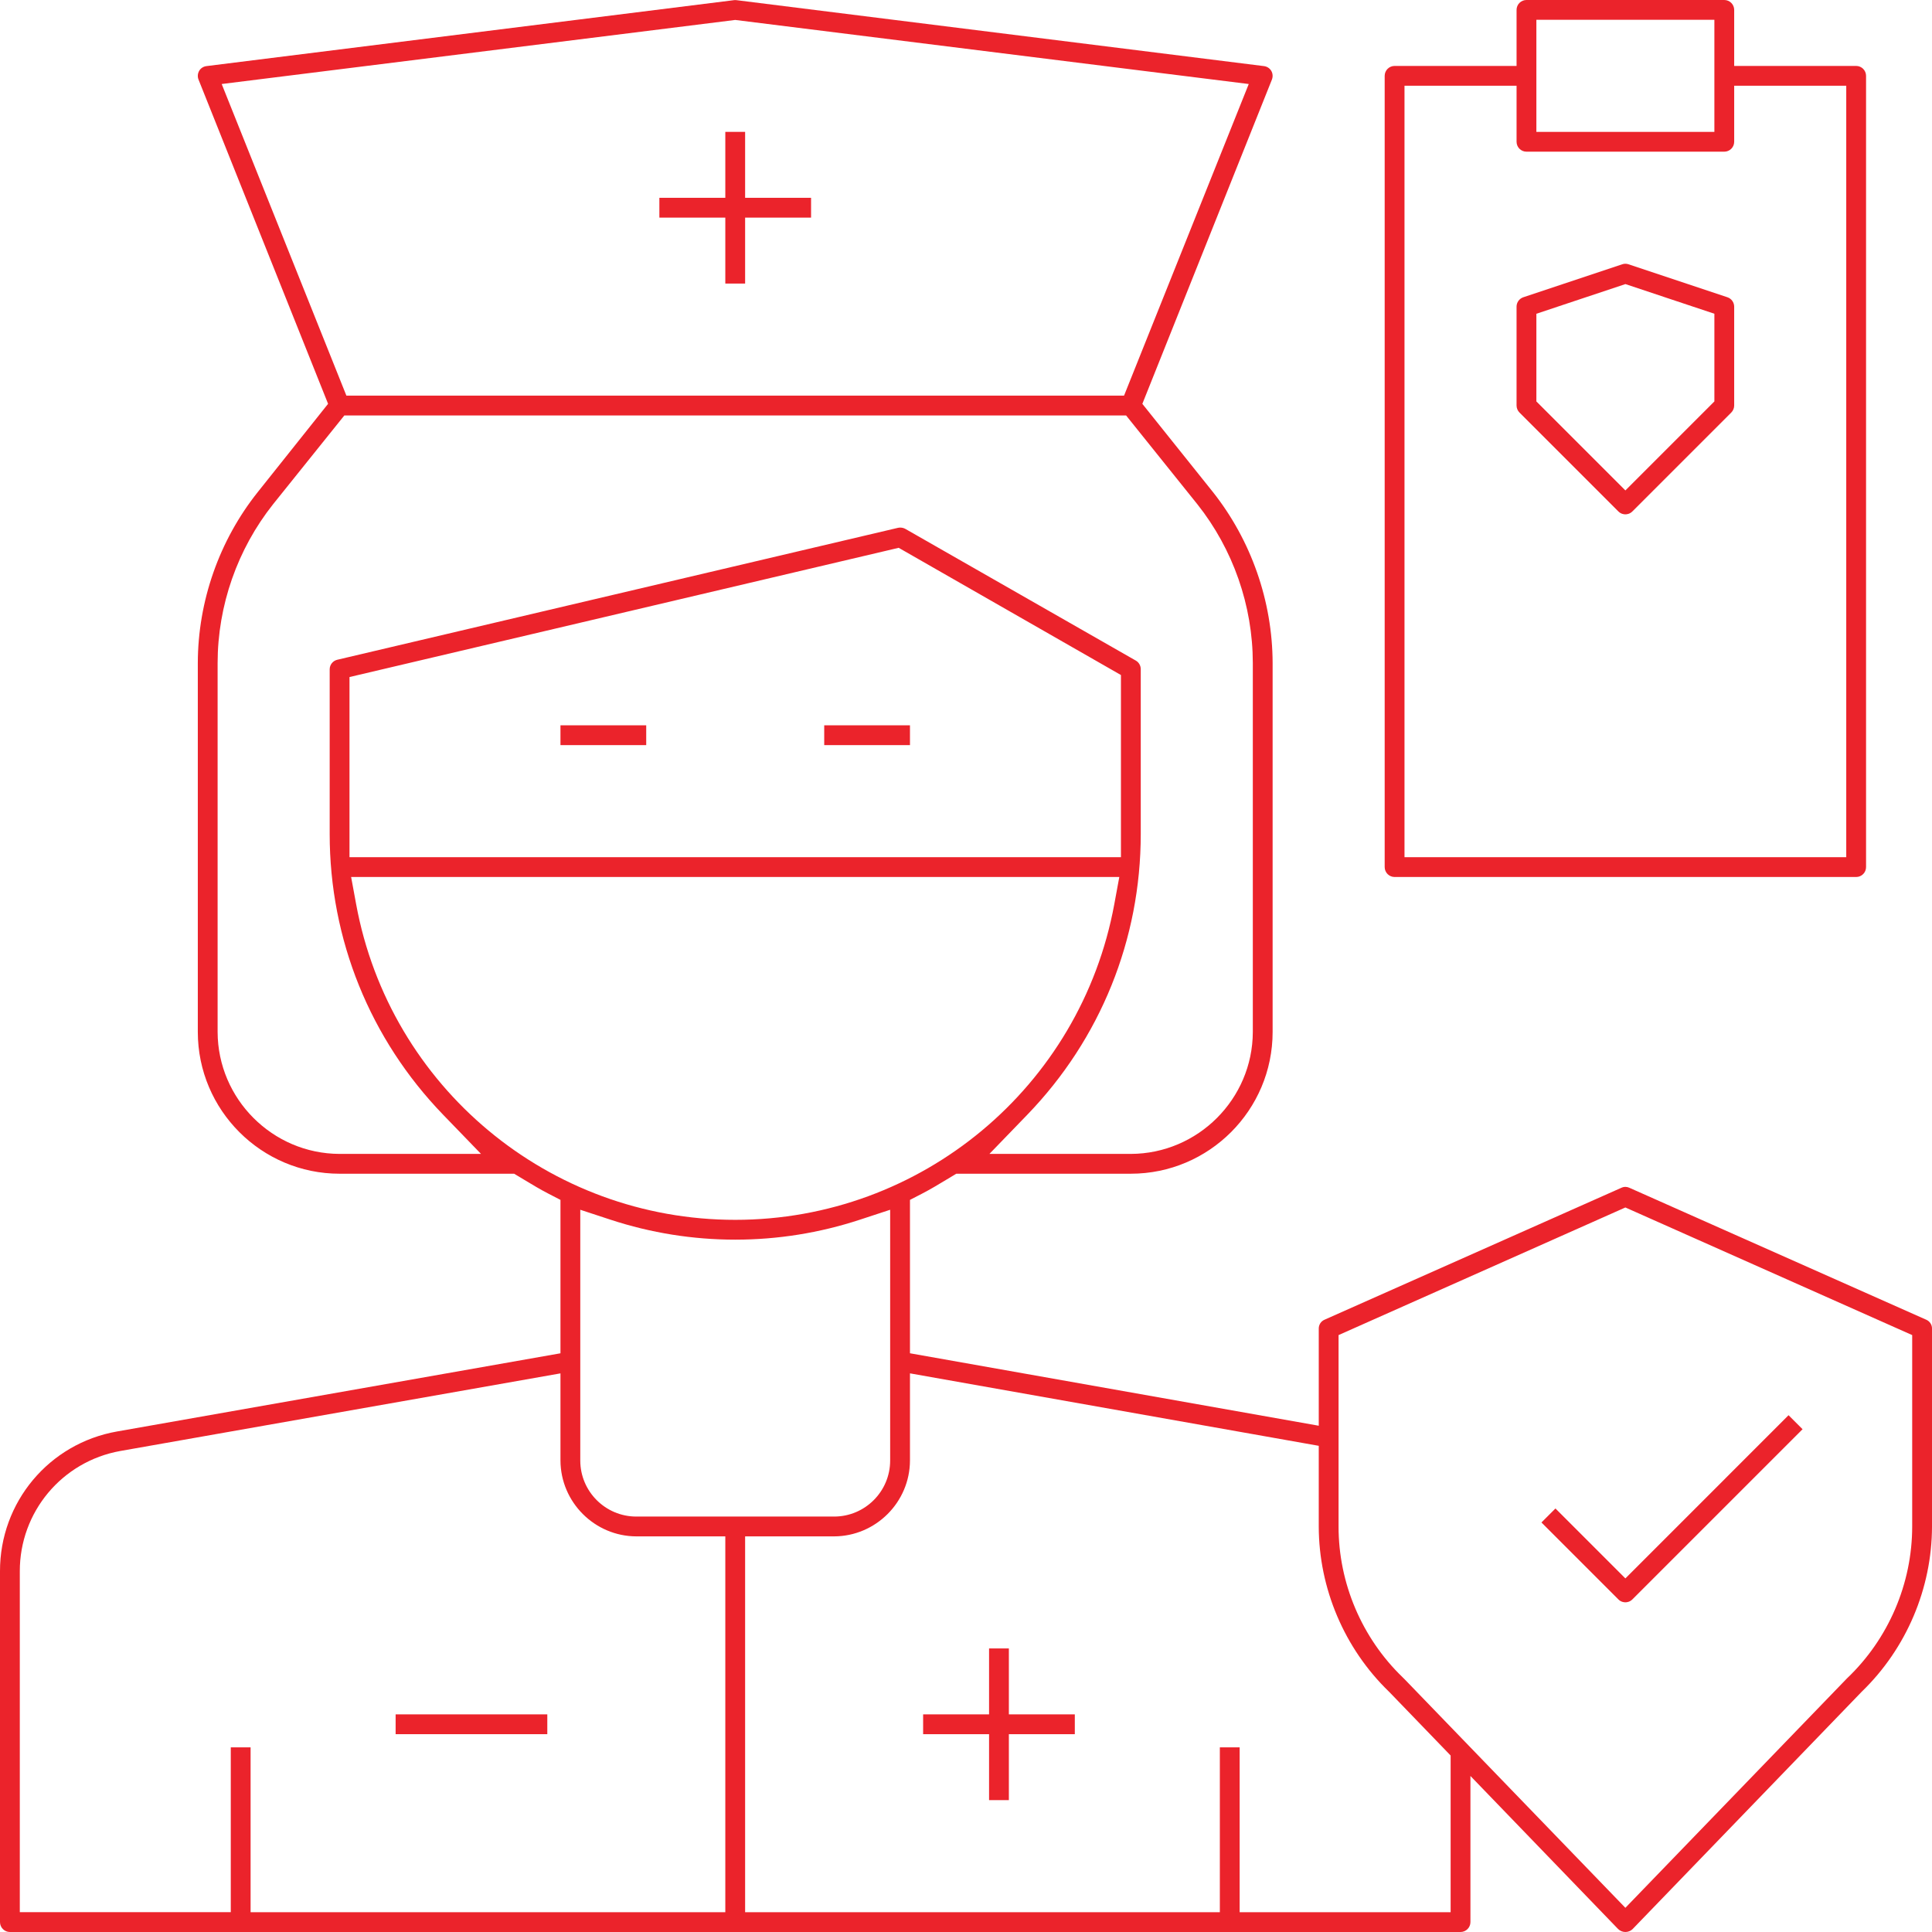 <?xml version="1.0" encoding="utf-8"?>
<!-- Generator: Adobe Illustrator 16.0.0, SVG Export Plug-In . SVG Version: 6.00 Build 0)  -->
<!DOCTYPE svg PUBLIC "-//W3C//DTD SVG 1.1//EN" "http://www.w3.org/Graphics/SVG/1.1/DTD/svg11.dtd">
<svg version="1.1" id="Layer_1" xmlns="http://www.w3.org/2000/svg" xmlns:xlink="http://www.w3.org/1999/xlink" x="0px" y="0px"
	 width="482.48px" height="482.48px" viewBox="0 0 482.48 482.48" enable-background="new 0 0 482.48 482.48" xml:space="preserve">
<rect x="139.966" y="181.133" fill="#EB232B" width="21.414" height="4.947"/>
<rect x="205.833" y="181.133" fill="#EB232B" width="21.414" height="4.947"/>
<rect x="98.799" y="428.132" fill="#EB232B" width="37.88" height="4.946"/>
<polygon fill="#EB232B" points="181.133,70.813 181.133,54.347 164.666,54.347 164.666,49.399 181.133,49.399 181.133,32.933 
	186.08,32.933 186.08,49.399 202.547,49.399 202.547,54.347 186.08,54.347 186.08,70.813 "/>
<polygon fill="#EB232B" points="247,449.546 247,433.08 230.533,433.08 230.533,428.132 247,428.132 247,411.666 251.946,411.666 
	251.946,428.132 268.414,428.132 268.414,433.08 251.946,433.08 251.946,449.546 "/>
<g>
	<defs>
		<rect id="SVGID_1_" width="482.48" height="482.48"/>
	</defs>
	<clipPath id="SVGID_2_">
		<use xlink:href="#SVGID_1_"  overflow="visible"/>
	</clipPath>
	<path clip-path="url(#SVGID_2_)" fill="#EB232B" d="M348.273,219.013c-1.364,0-2.475-1.11-2.475-2.473V18.939
		c0-1.363,1.11-2.473,2.475-2.473h30.46V2.473c0-1.364,1.108-2.473,2.473-2.473h49.401c1.362,0,2.473,1.109,2.473,2.473v13.993
		h30.46c1.363,0,2.473,1.11,2.473,2.473V216.54c0,1.363-1.109,2.473-2.473,2.473H348.273z M350.747,214.066h110.319V21.413H433.08
		v13.993c0,1.364-1.11,2.473-2.473,2.473h-49.401c-1.364,0-2.473-1.109-2.473-2.473V21.413h-27.986V214.066z M383.68,32.933h44.453
		V4.947H383.68V32.933z"/>
	<path clip-path="url(#SVGID_2_)" fill="#EB232B" d="M405.907,128.446c-0.383,0-1.117-0.094-1.748-0.725l-24.701-24.7
		c-0.461-0.462-0.726-1.099-0.726-1.749v-24.7c0.002-1.058,0.684-2.003,1.696-2.341l24.698-8.233c0.262-0.088,0.52-0.13,0.78-0.13
		c0.259,0,0.516,0.042,0.764,0.125l24.715,8.238c1.011,0.338,1.692,1.282,1.694,2.35v24.691c0,0.65-0.266,1.288-0.726,1.749
		l-24.7,24.7C407.022,128.353,406.288,128.446,405.907,128.446 M383.68,78.354v21.896l22.228,22.227l22.226-22.227V78.354
		l-22.226-7.409L383.68,78.354z"/>
	<path clip-path="url(#SVGID_2_)" fill="#EB232B" d="M405.906,400.146c-0.382,0-1.117-0.094-1.748-0.725l-19.212-19.213l3.496-3.496
		l17.464,17.464l40.753-40.755l3.498,3.498l-42.503,42.501C407.023,400.052,406.288,400.146,405.906,400.146"/>
	<path clip-path="url(#SVGID_2_)" fill="#EB232B" d="M405.906,482.48c-0.685,0-1.355-0.28-1.84-0.769l-36.854-38.199v36.494
		c0,1.364-1.109,2.474-2.473,2.474H2.473c-1.364,0-2.473-1.109-2.473-2.474v-87.603c-0.042-17.259,12.256-31.938,29.241-34.921
		l110.725-19.524V299.65l-3.113-1.61c-1.98-1.024-3.891-2.177-5.914-3.397l-2.544-1.529H84.806
		c-19.523,0-35.406-15.884-35.406-35.406v-92.132c0.028-15.439,5.343-30.6,14.965-42.68l17.567-22.05L49.568,19.847
		c-0.274-0.698-0.21-1.507,0.19-2.186c0.375-0.629,1.044-1.062,1.816-1.155l131.76-16.47c0.083-0.011,0.178-0.016,0.273-0.016
		c0.094,0,0.189,0.005,0.282,0.017l131.724,16.466c0.798,0.096,1.467,0.529,1.862,1.191c0.38,0.646,0.444,1.455,0.158,2.184
		l-32.354,80.974l17.577,21.966c9.602,12.103,14.918,27.3,14.957,42.77v92.119c0,19.522-15.884,35.406-35.406,35.406h-43.588
		l-2.543,1.528c-2.023,1.221-3.934,2.374-5.915,3.398l-3.113,1.61v38.304l102.086,18.096v-24.243
		c-0.007-0.982,0.55-1.84,1.418-2.221l74.118-32.942c0.376-0.173,0.701-0.244,1.037-0.244s0.662,0.071,0.969,0.213l74.169,32.965
		c0.886,0.39,1.442,1.246,1.436,2.189l-0.001,49.44c-0.019,15.451-6.4,30.479-17.509,41.225l-57.279,59.337
		C407.261,482.2,406.591,482.48,405.906,482.48 M309.58,477.533h52.687v-39.127L346.913,422.5l-0.071-0.068
		c-11.107-10.745-17.489-25.773-17.509-41.232v-20.136l-102.086-18.096v21.772c-0.033,10.402-8.537,18.907-18.959,18.94H186.08
		v93.853h118.553v-41.167h4.947V477.533z M62.58,477.533h118.553V383.68h-22.227c-10.402-0.033-18.907-8.538-18.94-18.958v-21.748
		L30.042,362.357c-14.583,2.62-25.13,15.261-25.096,30.061v85.115h52.687v-41.167h4.947V477.533z M405.906,476.44l55.347-57.302
		c10.349-9.833,16.28-23.649,16.28-37.932v-47.793l-71.627-31.871l-71.626,31.871v47.793c-0.013,14.12,5.795,27.804,15.947,37.615
		c0.177,0.2,0.367,0.39,0.57,0.563L405.906,476.44z M144.913,364.74c0,7.716,6.278,13.993,13.993,13.993h49.4
		c7.716,0,13.994-6.277,13.994-13.993v-62.625l-7.558,2.482c-10.065,3.307-20.541,4.983-31.135,4.983
		c-10.596,0-21.071-1.677-31.137-4.983l-7.557-2.482V364.74z M88.941,225.816c8.414,45.67,48.227,78.816,94.666,78.816
		c46.438,0,86.25-33.146,94.665-78.816l1.254-6.803H87.688L88.941,225.816z M224.818,131.755c0.45,0,0.895,0.115,1.287,0.331
		l57.56,32.893c0.745,0.43,1.218,1.253,1.215,2.14v41.187c-0.005,26.299-10.074,51.193-28.351,70.096l-9.44,9.764h35.317
		c16.751-0.052,30.407-13.706,30.46-30.44v-92.151c-0.013-14.34-4.93-28.418-13.847-39.646l-17.802-22.181H85.994l-17.783,22.158
		c-8.935,11.252-13.852,25.33-13.865,39.664v92.138c0.053,16.753,13.709,30.407,30.443,30.459h35.335l-9.441-9.764
		c-18.277-18.902-28.345-43.797-28.35-70.097V167.14c0.003-1.132,0.785-2.117,1.9-2.38L224.2,131.827
		C224.4,131.78,224.609,131.755,224.818,131.755 M87.28,169.079v44.987h192.653v-45.491l-55.502-31.77L87.28,169.079z
		 M55.362,20.982l31.142,77.817H280.71l31.141-77.817l-128.244-16L55.362,20.982z"/>
</g>
</svg>
